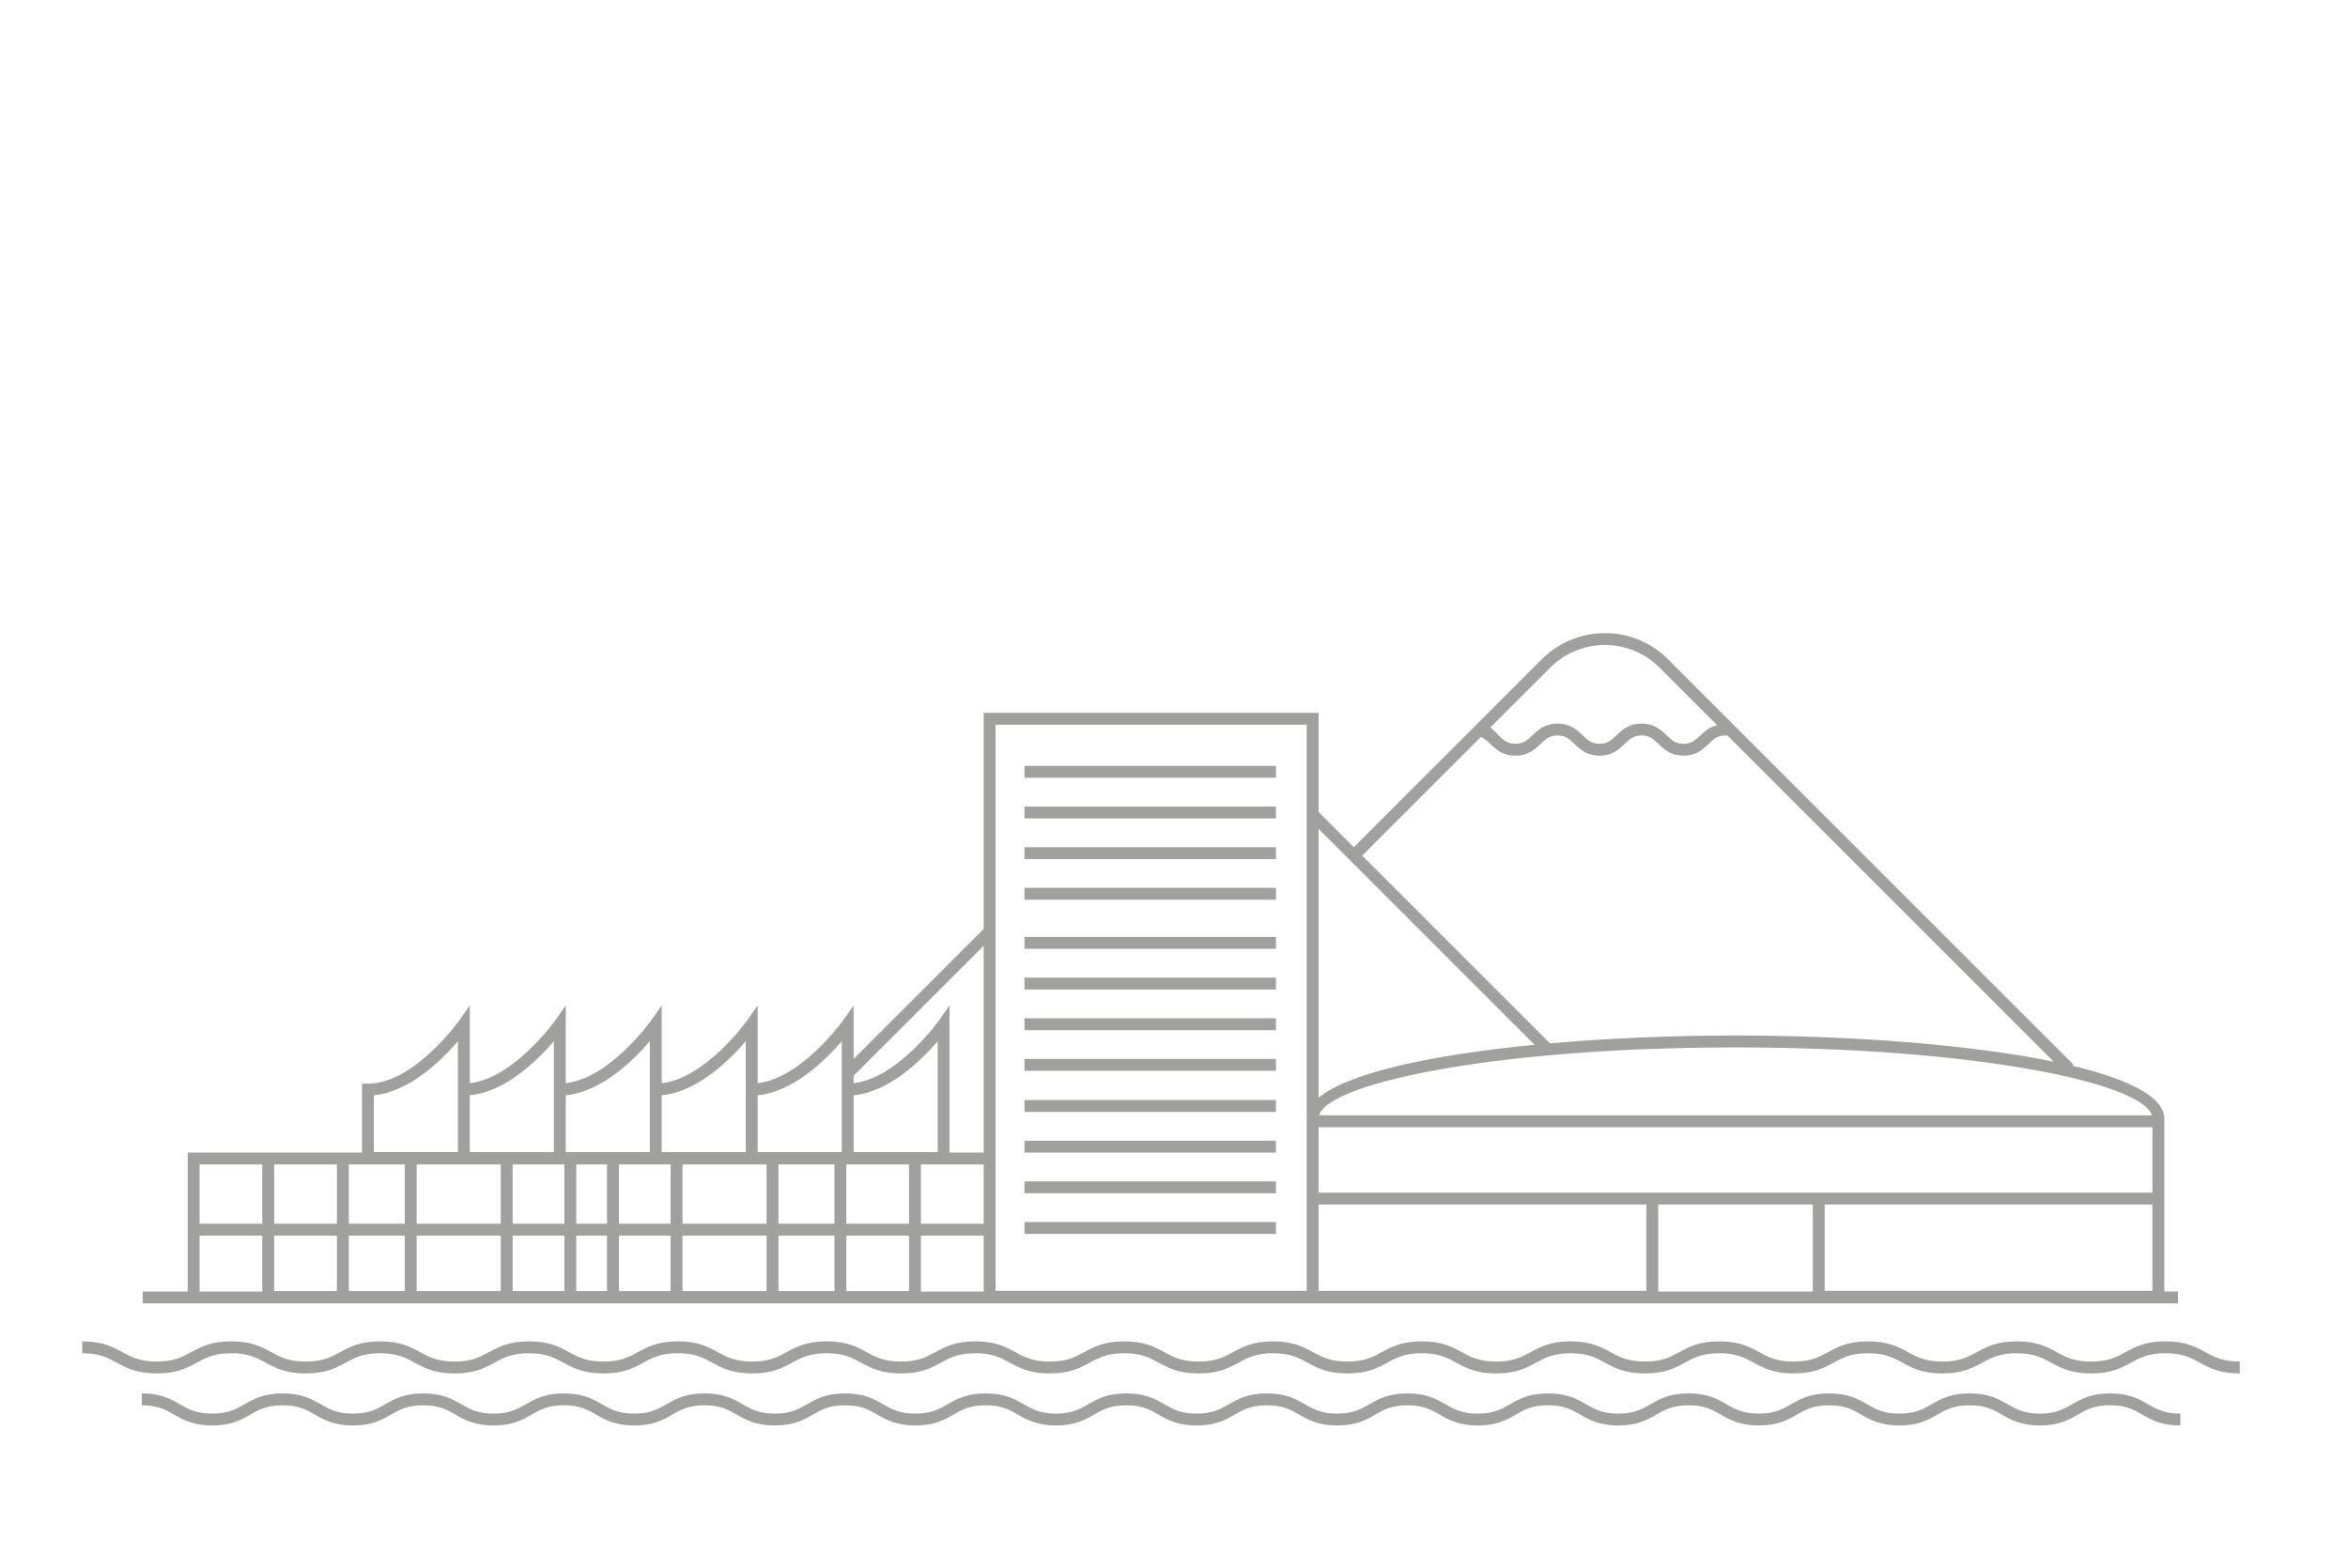 <?xml version="1.0" encoding="utf-8"?>
<!-- Generator: Adobe Illustrator 16.0.0, SVG Export Plug-In . SVG Version: 6.00 Build 0)  -->
<!DOCTYPE svg PUBLIC "-//W3C//DTD SVG 1.1//EN" "http://www.w3.org/Graphics/SVG/1.1/DTD/svg11.dtd">
<svg version="1.1" id="Ground" xmlns="http://www.w3.org/2000/svg" xmlns:xlink="http://www.w3.org/1999/xlink" x="0px" y="0px"
	 width="197.586px" height="132px" viewBox="0 0 197.586 132" enable-background="new 0 0 197.586 132" xml:space="preserve">
<g>
	<polygon fill="#A0A09F" points="93.494,68.893 107.373,68.893 107.373,67.893 94.494,67.893 93.08,67.893 86.212,67.893 
		86.212,68.893 92.08,68.893 	"/>
	<polygon fill="#A0A09F" points="96.917,65.469 106.66,65.469 107.373,65.469 107.373,64.768 107.373,64.469 107.074,64.469 
		105.66,64.469 97.917,64.469 96.503,64.469 86.212,64.469 86.212,65.469 95.503,65.469 	"/>
	<polygon fill="#A0A09F" points="107.373,75.736 107.373,74.736 87.65,74.736 86.236,74.736 86.212,74.736 86.212,74.759 
		86.212,75.736 86.65,75.736 	"/>
	<polygon fill="#A0A09F" points="90.072,72.313 107.373,72.313 107.373,71.313 91.072,71.313 89.658,71.313 86.212,71.313 
		86.212,72.313 88.658,72.313 	"/>
	<rect x="86.212" y="82.291" fill="#A0A09F" width="21.16" height="1"/>
	<rect x="86.212" y="78.868" fill="#A0A09F" width="21.16" height="1"/>
	<rect x="86.212" y="89.136" fill="#A0A09F" width="21.16" height="1"/>
	<rect x="86.212" y="85.714" fill="#A0A09F" width="21.16" height="1"/>
	<rect x="86.212" y="96.021" fill="#A0A09F" width="21.16" height="1"/>
	<rect x="86.212" y="92.598" fill="#A0A09F" width="21.16" height="1"/>
	<rect x="86.212" y="102.866" fill="#A0A09F" width="21.16" height="1"/>
	<rect x="86.212" y="99.443" fill="#A0A09F" width="21.16" height="1"/>
	<path fill="#A0A09F" d="M83.779,109.716h25.748h72.602h1.154v-1h-1.154v-7.323v-1v-6.246v-0.266h-0.033
		c-0.279-1.701-3.207-3.097-7.701-4.166l0.096-0.096l-34.133-34.133c-2.924-2.924-7.682-2.924-10.605,0l-15.83,15.829l-2.961-2.961
		v-8.351H82.779v18.188L71.832,89.14v-4.504l-0.908,1.285c-0.037,0.051-3.475,4.841-7.166,5.256v-6.543l-0.908,1.287
		c-0.035,0.051-3.469,4.843-7.166,5.256v-6.543l-0.908,1.287c-0.035,0.051-3.468,4.843-7.166,5.256v-6.541l-0.908,1.285
		c-0.036,0.051-3.475,4.842-7.167,5.256v-6.544l-0.908,1.288c-0.038,0.053-3.782,5.297-7.666,5.297h-0.5v5.799h-2.107h-6.279h-6.28
		v5.99v5.709h-3.79v1h3.79H83.779z M23.073,104.007h5.279v4.671h-5.279V104.007z M83.779,77.192V61.004h26.182v6.351v1.414v25.112
		v0.205c-0.002,0.021-0.008,0.04-0.008,0.061h0.008v6.246v1v7.271h-0.434H83.779v-5.656v-5.99v-18.41V77.192z M181.087,93.881
		h-70.094c0.609-1.944,7.826-3.988,19.053-5.025c0.428-0.039,0.861-0.077,1.301-0.113c4.381-0.364,9.322-0.578,14.693-0.578
		C166.074,88.164,180.224,91.123,181.087,93.881z M138.541,108.663h-27.58v-7.271h27.58V108.663z M82.779,103.007h-5.281v-4.99
		h5.281V103.007z M43.138,104.007h4.354v4.671h-4.354V104.007z M70.218,103.007h-4.711v-4.99h4.711V103.007z M70.218,108.678h-4.711
		v-4.671h4.711V108.678z M48.491,104.007h2.588v4.671h-2.588V104.007z M48.491,98.017h2.588v4.99h-2.588V98.017z M64.507,103.007
		h-7.074v-4.99h7.074V103.007z M56.433,103.007H52.08v-4.99h4.354V103.007z M52.08,104.007h4.354v4.671H52.08V104.007z
		 M57.433,104.007h7.074v4.671h-7.074V104.007z M43.138,98.017h4.354v4.99h-4.354V98.017z M76.498,108.678h-5.279v-4.671h5.279
		V108.678z M71.218,103.007v-4.99h5.279v4.99H71.218z M78.906,96.978h-7.074v-4.783c3-0.277,5.715-2.964,7.074-4.55V96.978z
		 M35.063,98.017h7.074v4.99h-7.074V98.017z M42.138,104.007v4.671h-7.074v-4.671H42.138z M34.063,108.678h-4.711v-4.671h4.711
		V108.678z M77.498,104.007h5.281v4.709h-5.281V104.007z M139.541,101.393h13.008v7.323h-13.008V101.393z M181.128,108.663h-27.58
		v-7.271h27.58V108.663z M152.548,100.393h-13.008h-28.58v-5.512h70.168v5.512H152.548z M130.458,56.193
		c2.533-2.535,6.656-2.533,9.191,0l4.844,4.843c-0.635,0.172-1.062,0.533-1.402,0.861c-0.412,0.397-0.738,0.711-1.42,0.711
		s-1.008-0.313-1.42-0.711c-0.459-0.441-1.029-0.99-2.113-0.99c-1.086,0-1.656,0.549-2.113,0.99
		c-0.414,0.397-0.738,0.711-1.422,0.711c-0.682,0-1.008-0.313-1.42-0.711c-0.459-0.441-1.029-0.99-2.115-0.99
		c-1.088,0-1.658,0.549-2.117,0.99c-0.414,0.397-0.74,0.711-1.424,0.711s-1.012-0.313-1.424-0.711
		c-0.232-0.223-0.441-0.471-0.686-0.664L130.458,56.193z M124.615,62.036c0.301,0.127,0.535,0.333,0.795,0.582
		c0.459,0.441,1.029,0.99,2.117,0.99c1.086,0,1.658-0.549,2.117-0.99c0.412-0.397,0.74-0.711,1.424-0.711
		c0.682,0,1.008,0.313,1.422,0.711c0.459,0.441,1.029,0.99,2.113,0.99c1.086,0,1.656-0.549,2.115-0.99
		c0.412-0.397,0.738-0.711,1.42-0.711s1.008,0.313,1.42,0.711c0.457,0.441,1.027,0.99,2.113,0.99s1.654-0.55,2.113-0.991
		c0.412-0.396,0.736-0.71,1.418-0.71c0.064,0,0.119,0.011,0.178,0.016l27.443,27.444c-7.021-1.447-17.068-2.203-26.783-2.203
		c-5.285,0-10.668,0.225-15.609,0.661l-15.803-15.803L124.615,62.036z M129.136,87.946c-8.596,0.839-15.65,2.342-18.176,4.456
		V69.769L129.136,87.946z M82.779,79.606v17.41h-2.873V84.636l-0.908,1.285c-0.037,0.051-3.475,4.842-7.166,5.256v-0.623
		L82.779,79.606z M70.832,87.645v3.573v5.76h-7.074v-4.783C66.757,91.916,69.472,89.23,70.832,87.645z M62.757,87.645v3.573l0,0
		v5.76h-7.074v-4.783C58.683,91.917,61.4,89.23,62.757,87.645z M54.683,87.645v3.573v5.76h-7.074v-4.783
		C50.608,91.917,53.326,89.23,54.683,87.645z M46.609,87.645v3.573v5.76h-7.075v-4.783C42.534,91.917,45.251,89.23,46.609,87.645z
		 M31.46,92.194c3-0.277,5.716-2.964,7.074-4.55v3.573v5.76H31.46V92.194z M34.063,98.017v4.99h-4.711v-4.99H34.063z M28.353,98.017
		v4.99h-5.279v-4.99H28.353z M16.793,98.017h5.28v4.99h-5.28V98.017z M16.793,104.007h5.28v4.709h-5.28V104.007z"/>
	<path fill="#A0A09F" d="M185.589,113.82c-0.824-0.448-1.676-0.911-3.367-0.911c-1.689,0-2.541,0.463-3.365,0.911
		c-0.746,0.406-1.451,0.79-2.889,0.79c-1.436,0-2.143-0.384-2.889-0.79c-0.824-0.448-1.676-0.911-3.367-0.911
		s-2.545,0.463-3.367,0.911c-0.748,0.406-1.455,0.79-2.893,0.79c-1.436,0-2.143-0.384-2.889-0.79
		c-0.824-0.448-1.676-0.911-3.367-0.911s-2.543,0.463-3.367,0.911c-0.746,0.406-1.451,0.79-2.889,0.79s-2.145-0.384-2.893-0.79
		c-0.824-0.448-1.676-0.911-3.367-0.911s-2.545,0.463-3.369,0.911c-0.746,0.406-1.451,0.79-2.889,0.79s-2.143-0.384-2.891-0.79
		c-0.824-0.448-1.676-0.911-3.369-0.911c-1.691,0-2.543,0.463-3.367,0.911c-0.748,0.406-1.453,0.79-2.891,0.79
		s-2.143-0.384-2.891-0.79c-0.824-0.448-1.676-0.911-3.369-0.911c-1.691,0-2.545,0.463-3.369,0.911
		c-0.746,0.406-1.451,0.79-2.889,0.79c-1.439,0-2.145-0.384-2.893-0.79c-0.824-0.448-1.676-0.911-3.369-0.911
		c-1.691,0-2.545,0.463-3.369,0.911c-0.746,0.406-1.451,0.79-2.889,0.79c-1.439,0-2.145-0.384-2.893-0.79
		c-0.824-0.448-1.678-0.911-3.369-0.911c-1.693,0-2.545,0.463-3.369,0.911c-0.748,0.406-1.455,0.79-2.893,0.79
		c-1.439,0-2.145-0.384-2.893-0.79c-0.824-0.448-1.676-0.911-3.369-0.911c-1.691,0-2.543,0.463-3.367,0.911
		c-0.748,0.406-1.455,0.79-2.893,0.79c-1.439,0-2.145-0.384-2.893-0.79c-0.824-0.448-1.678-0.911-3.369-0.911
		s-2.545,0.463-3.369,0.911c-0.746,0.406-1.451,0.79-2.889,0.79s-2.143-0.384-2.891-0.79c-0.824-0.448-1.676-0.911-3.367-0.911
		c-1.693,0-2.545,0.463-3.369,0.911c-0.748,0.406-1.455,0.79-2.893,0.79c-1.438,0-2.145-0.384-2.893-0.79
		c-0.824-0.448-1.677-0.911-3.37-0.911c-1.692,0-2.545,0.463-3.369,0.911c-0.748,0.406-1.454,0.79-2.893,0.79
		s-2.146-0.384-2.894-0.79c-0.824-0.448-1.677-0.911-3.37-0.911c-1.692,0-2.544,0.463-3.368,0.911
		c-0.748,0.406-1.454,0.79-2.893,0.79c-1.439,0-2.146-0.384-2.895-0.79c-0.824-0.448-1.678-0.911-3.371-0.911
		c-1.694,0-2.548,0.463-3.373,0.911c-0.749,0.406-1.456,0.79-2.896,0.79s-2.147-0.384-2.896-0.79
		c-0.825-0.448-1.679-0.911-3.374-0.911v1c1.441,0,2.148,0.384,2.897,0.79c0.825,0.448,1.679,0.911,3.373,0.911
		s2.548-0.463,3.373-0.911c0.749-0.406,1.456-0.79,2.896-0.79c1.439,0,2.146,0.384,2.895,0.79c0.824,0.448,1.678,0.911,3.371,0.911
		c1.692,0,2.545-0.463,3.37-0.911c0.747-0.406,1.453-0.79,2.891-0.79c1.438,0,2.146,0.384,2.894,0.79
		c0.824,0.448,1.677,0.911,3.37,0.911c1.692,0,2.545-0.463,3.369-0.911c0.748-0.406,1.454-0.79,2.893-0.79
		c1.439,0,2.146,0.384,2.894,0.79c0.824,0.448,1.677,0.911,3.369,0.911c1.692,0,2.545-0.463,3.37-0.911
		c0.748-0.406,1.453-0.79,2.893-0.79c1.438,0,2.143,0.384,2.889,0.79c0.824,0.448,1.678,0.911,3.369,0.911s2.543-0.463,3.367-0.911
		c0.748-0.406,1.453-0.79,2.891-0.79s2.145,0.384,2.893,0.79c0.824,0.448,1.676,0.911,3.369,0.911c1.691,0,2.545-0.463,3.369-0.911
		c0.748-0.406,1.453-0.79,2.891-0.79s2.145,0.384,2.891,0.79c0.826,0.448,1.678,0.911,3.371,0.911c1.691,0,2.545-0.463,3.369-0.911
		c0.748-0.406,1.453-0.79,2.893-0.79c1.438,0,2.145,0.384,2.891,0.79c0.826,0.448,1.678,0.911,3.371,0.911
		c1.691,0,2.543-0.463,3.367-0.911c0.748-0.406,1.453-0.79,2.891-0.79s2.145,0.384,2.891,0.79c0.826,0.448,1.678,0.911,3.371,0.911
		c1.691,0,2.543-0.463,3.367-0.911c0.748-0.406,1.453-0.79,2.891-0.79s2.145,0.384,2.893,0.79c0.824,0.448,1.676,0.911,3.367,0.911
		s2.545-0.463,3.369-0.911c0.746-0.406,1.451-0.79,2.889-0.79s2.145,0.384,2.891,0.79c0.826,0.448,1.678,0.911,3.369,0.911
		s2.543-0.463,3.367-0.911c0.748-0.406,1.453-0.79,2.891-0.79s2.143,0.384,2.891,0.79c0.824,0.448,1.676,0.911,3.369,0.911
		c1.691,0,2.543-0.463,3.367-0.911c0.746-0.406,1.453-0.79,2.889-0.79c1.438,0,2.143,0.384,2.889,0.79
		c0.824,0.448,1.676,0.911,3.367,0.911c1.693,0,2.545-0.463,3.369-0.911c0.748-0.406,1.453-0.79,2.891-0.79s2.143,0.384,2.889,0.79
		c0.824,0.448,1.676,0.911,3.367,0.911s2.543-0.463,3.367-0.911c0.746-0.406,1.451-0.79,2.887-0.79c1.438,0,2.143,0.384,2.889,0.79
		c0.824,0.448,1.676,0.911,3.367,0.911v-1C187.042,114.61,186.335,114.227,185.589,113.82z"/>
	<path fill="#A0A09F" d="M177.568,117.29c-1.611,0-2.459,0.487-3.205,0.917c-0.73,0.421-1.361,0.784-2.705,0.784
		c-1.346,0-2.006-0.381-2.707-0.784c-0.748-0.43-1.594-0.917-3.205-0.917c-1.613,0-2.459,0.487-3.207,0.917
		c-0.701,0.403-1.363,0.784-2.707,0.784s-1.975-0.363-2.707-0.784c-0.746-0.43-1.594-0.917-3.205-0.917s-2.457,0.487-3.205,0.917
		c-0.701,0.403-1.361,0.784-2.707,0.784s-2.008-0.381-2.709-0.784c-0.746-0.43-1.594-0.917-3.205-0.917s-2.459,0.487-3.205,0.917
		c-0.701,0.403-1.363,0.784-2.707,0.784c-1.346,0-2.008-0.381-2.709-0.784c-0.746-0.43-1.594-0.917-3.207-0.917
		c-1.611,0-2.457,0.487-3.205,0.917c-0.701,0.403-1.363,0.784-2.707,0.784c-1.346,0-2.008-0.381-2.709-0.784
		c-0.746-0.43-1.594-0.917-3.205-0.917c-1.613,0-2.459,0.487-3.207,0.917c-0.701,0.403-1.363,0.784-2.709,0.784
		s-2.008-0.381-2.709-0.784c-0.746-0.43-1.594-0.917-3.205-0.917c-1.613,0-2.459,0.487-3.207,0.917
		c-0.701,0.403-1.363,0.784-2.709,0.784s-2.008-0.381-2.709-0.784c-0.746-0.43-1.594-0.917-3.207-0.917
		c-1.611,0-2.459,0.487-3.207,0.917c-0.701,0.403-1.363,0.784-2.709,0.784s-2.008-0.381-2.709-0.784
		c-0.748-0.43-1.596-0.917-3.207-0.917c-1.613,0-2.461,0.487-3.207,0.917c-0.701,0.403-1.363,0.784-2.709,0.784
		s-2.01-0.381-2.711-0.784c-0.746-0.43-1.594-0.917-3.207-0.917c-1.611,0-2.459,0.487-3.205,0.917
		c-0.73,0.421-1.361,0.784-2.705,0.784c-1.346,0-2.008-0.381-2.709-0.784c-0.746-0.43-1.594-0.917-3.207-0.917
		c-1.611,0-2.459,0.487-3.207,0.917c-0.701,0.403-1.363,0.784-2.709,0.784s-2.009-0.381-2.71-0.784
		c-0.747-0.43-1.595-0.917-3.207-0.917s-2.46,0.487-3.207,0.917c-0.701,0.403-1.364,0.784-2.71,0.784s-2.009-0.381-2.71-0.784
		c-0.748-0.43-1.596-0.917-3.209-0.917c-1.612,0-2.46,0.487-3.207,0.917c-0.701,0.403-1.363,0.784-2.708,0.784
		c-1.347,0-2.01-0.381-2.712-0.784c-0.748-0.43-1.596-0.917-3.209-0.917c-1.614,0-2.463,0.487-3.211,0.917
		c-0.702,0.403-1.365,0.784-2.714,0.784s-2.012-0.381-2.714-0.784c-0.748-0.43-1.597-0.917-3.211-0.917v1
		c1.348,0,2.011,0.381,2.713,0.784c0.749,0.43,1.597,0.917,3.212,0.917s2.463-0.487,3.212-0.917
		c0.702-0.403,1.365-0.784,2.713-0.784c1.347,0,2.009,0.381,2.711,0.784c0.748,0.43,1.596,0.917,3.21,0.917
		c1.612,0,2.459-0.487,3.206-0.917c0.701-0.403,1.363-0.784,2.709-0.784c1.347,0,2.009,0.381,2.711,0.784
		c0.748,0.43,1.595,0.917,3.208,0.917s2.461-0.487,3.208-0.917c0.701-0.403,1.363-0.784,2.709-0.784s2.008,0.381,2.709,0.784
		c0.747,0.43,1.595,0.917,3.208,0.917s2.461-0.487,3.207-0.917c0.701-0.403,1.363-0.784,2.709-0.784s2.008,0.381,2.709,0.784
		c0.748,0.43,1.594,0.917,3.207,0.917c1.611,0,2.457-0.487,3.203-0.917c0.701-0.403,1.363-0.784,2.707-0.784
		c1.346,0,2.008,0.381,2.709,0.784c0.748,0.43,1.596,0.917,3.209,0.917c1.611,0,2.459-0.487,3.207-0.917
		c0.701-0.403,1.363-0.784,2.709-0.784s2.008,0.381,2.709,0.784c0.746,0.43,1.594,0.917,3.207,0.917s2.461-0.487,3.207-0.917
		c0.701-0.403,1.363-0.784,2.709-0.784s2.008,0.381,2.709,0.784c0.748,0.43,1.596,0.917,3.207,0.917
		c1.613,0,2.461-0.487,3.207-0.917c0.701-0.403,1.363-0.784,2.709-0.784c1.344,0,2.006,0.381,2.707,0.784
		c0.748,0.43,1.596,0.917,3.207,0.917c1.613,0,2.461-0.487,3.207-0.917c0.701-0.403,1.363-0.784,2.709-0.784
		c1.344,0,2.006,0.381,2.707,0.784c0.748,0.43,1.594,0.917,3.207,0.917c1.611,0,2.459-0.487,3.205-0.917
		c0.732-0.421,1.363-0.784,2.707-0.784c1.346,0,2.008,0.381,2.709,0.784c0.748,0.43,1.594,0.917,3.207,0.917
		c1.611,0,2.457-0.487,3.205-0.917c0.701-0.403,1.361-0.784,2.707-0.784c1.344,0,2.006,0.381,2.707,0.784
		c0.748,0.43,1.596,0.917,3.207,0.917s2.459-0.487,3.205-0.917c0.701-0.403,1.363-0.784,2.707-0.784
		c1.346,0,2.006,0.381,2.707,0.784c0.746,0.43,1.594,0.917,3.205,0.917s2.459-0.487,3.205-0.917
		c0.701-0.403,1.363-0.784,2.709-0.784c1.344,0,2.006,0.381,2.707,0.784c0.746,0.43,1.594,0.917,3.205,0.917
		s2.457-0.487,3.203-0.917c0.732-0.421,1.363-0.784,2.707-0.784s1.975,0.363,2.705,0.784c0.748,0.43,1.594,0.917,3.205,0.917v-1
		c-1.344,0-2.006-0.381-2.707-0.784C180.025,117.777,179.179,117.29,177.568,117.29z"/>
</g>
</svg>
